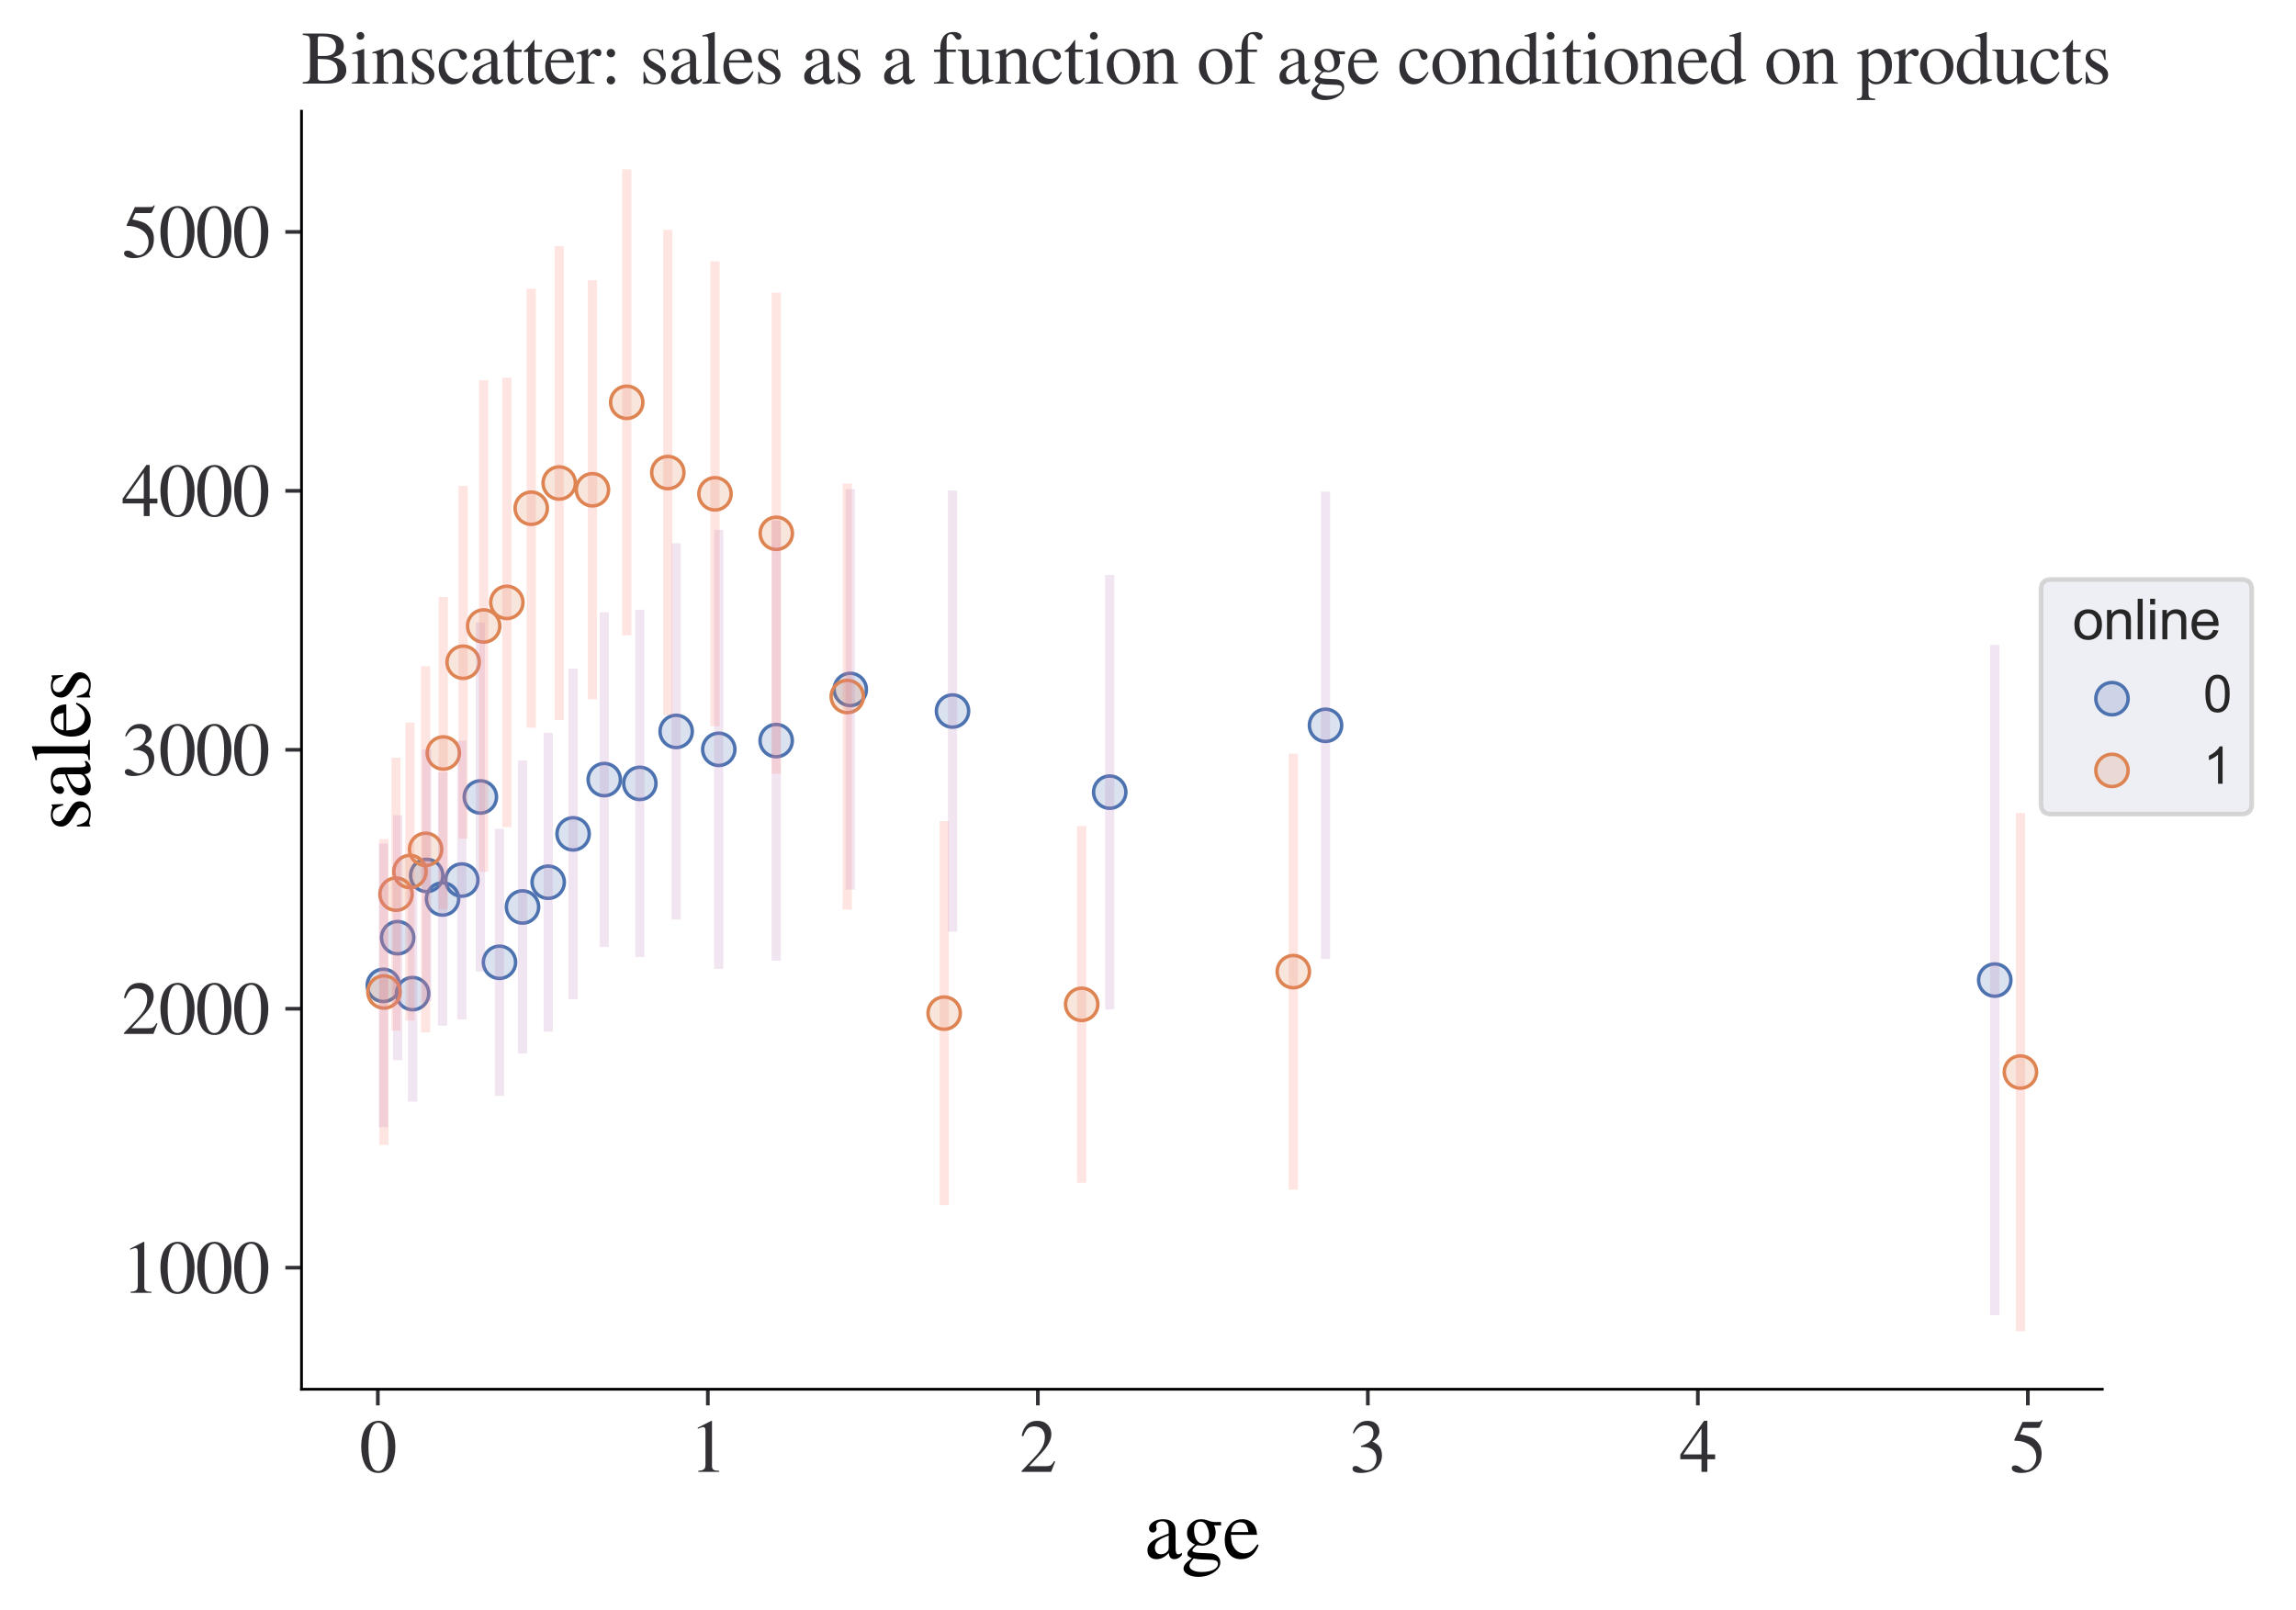 <?xml version="1.0" encoding="utf-8" standalone="no"?>
<!DOCTYPE svg PUBLIC "-//W3C//DTD SVG 1.1//EN"
  "http://www.w3.org/Graphics/SVG/1.1/DTD/svg11.dtd">
<svg xmlns:xlink="http://www.w3.org/1999/xlink" width="498.02pt" height="349.127pt" viewBox="0 0 498.02 349.127" xmlns="http://www.w3.org/2000/svg" version="1.1">
 <defs>
  <style type="text/css">*{stroke-linejoin: round; stroke-linecap: butt}</style>
 </defs>
 <g id="figure_1">
  <g id="patch_1">
   <path d="M 0 349.127 
L 498.02 349.127 
L 498.02 0 
L 0 0 
z
" style="fill: #ffffff"/>
  </g>
  <g id="axes_1">
   <g id="patch_2">
    <path d="M 65.4 301.327 
L 456 301.327 
L 456 24.128 
L 65.4 24.128 
z
" style="fill: #ffffff"/>
   </g>
   <g id="PathCollection_1">
    <path d="M 83.155 217.224 
C 84.083 217.224 84.973 216.855 85.629 216.199 
C 86.286 215.542 86.655 214.652 86.655 213.724 
C 86.655 212.795 86.286 211.905 85.629 211.249 
C 84.973 210.592 84.083 210.224 83.155 210.224 
C 82.226 210.224 81.336 210.592 80.68 211.249 
C 80.023 211.905 79.655 212.795 79.655 213.724 
C 79.655 214.652 80.023 215.542 80.68 216.199 
C 81.336 216.855 82.226 217.224 83.155 217.224 
z
" clip-path="url(#pa755fe6fa4)" style="fill: #4c72b0; fill-opacity: 0.2; stroke: #4c72b0; stroke-width: 0.75"/>
    <path d="M 86.246 206.886 
C 87.174 206.886 88.065 206.518 88.721 205.861 
C 89.377 205.205 89.746 204.315 89.746 203.386 
C 89.746 202.458 89.377 201.568 88.721 200.911 
C 88.065 200.255 87.174 199.886 86.246 199.886 
C 85.318 199.886 84.428 200.255 83.771 200.911 
C 83.115 201.568 82.746 202.458 82.746 203.386 
C 82.746 204.315 83.115 205.205 83.771 205.861 
C 84.428 206.518 85.318 206.886 86.246 206.886 
z
" clip-path="url(#pa755fe6fa4)" style="fill: #4c72b0; fill-opacity: 0.2; stroke: #4c72b0; stroke-width: 0.75"/>
    <path d="M 89.501 219.019 
C 90.43 219.019 91.32 218.65 91.976 217.994 
C 92.633 217.337 93.001 216.447 93.001 215.519 
C 93.001 214.59 92.633 213.7 91.976 213.044 
C 91.32 212.387 90.43 212.019 89.501 212.019 
C 88.573 212.019 87.683 212.387 87.027 213.044 
C 86.37 213.7 86.001 214.59 86.001 215.519 
C 86.001 216.447 86.37 217.337 87.027 217.994 
C 87.683 218.65 88.573 219.019 89.501 219.019 
z
" clip-path="url(#pa755fe6fa4)" style="fill: #4c72b0; fill-opacity: 0.2; stroke: #4c72b0; stroke-width: 0.75"/>
    <path d="M 92.552 193.391 
C 93.48 193.391 94.37 193.022 95.027 192.366 
C 95.683 191.71 96.052 190.819 96.052 189.891 
C 96.052 188.963 95.683 188.073 95.027 187.416 
C 94.37 186.76 93.48 186.391 92.552 186.391 
C 91.624 186.391 90.733 186.76 90.077 187.416 
C 89.421 188.073 89.052 188.963 89.052 189.891 
C 89.052 190.819 89.421 191.71 90.077 192.366 
C 90.733 193.022 91.624 193.391 92.552 193.391 
z
" clip-path="url(#pa755fe6fa4)" style="fill: #4c72b0; fill-opacity: 0.2; stroke: #4c72b0; stroke-width: 0.75"/>
    <path d="M 95.992 198.488 
C 96.92 198.488 97.811 198.119 98.467 197.463 
C 99.123 196.806 99.492 195.916 99.492 194.988 
C 99.492 194.059 99.123 193.169 98.467 192.513 
C 97.811 191.856 96.92 191.488 95.992 191.488 
C 95.064 191.488 94.174 191.856 93.517 192.513 
C 92.861 193.169 92.492 194.059 92.492 194.988 
C 92.492 195.916 92.861 196.806 93.517 197.463 
C 94.174 198.119 95.064 198.488 95.992 198.488 
z
" clip-path="url(#pa755fe6fa4)" style="fill: #4c72b0; fill-opacity: 0.2; stroke: #4c72b0; stroke-width: 0.75"/>
    <path d="M 100.173 194.386 
C 101.101 194.386 101.991 194.017 102.648 193.36 
C 103.304 192.704 103.673 191.814 103.673 190.886 
C 103.673 189.957 103.304 189.067 102.648 188.411 
C 101.991 187.754 101.101 187.386 100.173 187.386 
C 99.245 187.386 98.354 187.754 97.698 188.411 
C 97.042 189.067 96.673 189.957 96.673 190.886 
C 96.673 191.814 97.042 192.704 97.698 193.36 
C 98.354 194.017 99.245 194.386 100.173 194.386 
z
" clip-path="url(#pa755fe6fa4)" style="fill: #4c72b0; fill-opacity: 0.2; stroke: #4c72b0; stroke-width: 0.75"/>
    <path d="M 104.196 176.362 
C 105.124 176.362 106.015 175.994 106.671 175.337 
C 107.327 174.681 107.696 173.791 107.696 172.862 
C 107.696 171.934 107.327 171.044 106.671 170.388 
C 106.015 169.731 105.124 169.362 104.196 169.362 
C 103.268 169.362 102.378 169.731 101.721 170.388 
C 101.065 171.044 100.696 171.934 100.696 172.862 
C 100.696 173.791 101.065 174.681 101.721 175.337 
C 102.378 175.994 103.268 176.362 104.196 176.362 
z
" clip-path="url(#pa755fe6fa4)" style="fill: #4c72b0; fill-opacity: 0.2; stroke: #4c72b0; stroke-width: 0.75"/>
    <path d="M 108.338 212.226 
C 109.266 212.226 110.157 211.857 110.813 211.201 
C 111.469 210.545 111.838 209.654 111.838 208.726 
C 111.838 207.798 111.469 206.908 110.813 206.251 
C 110.157 205.595 109.266 205.226 108.338 205.226 
C 107.41 205.226 106.52 205.595 105.863 206.251 
C 105.207 206.908 104.838 207.798 104.838 208.726 
C 104.838 209.654 105.207 210.545 105.863 211.201 
C 106.52 211.857 107.41 212.226 108.338 212.226 
z
" clip-path="url(#pa755fe6fa4)" style="fill: #4c72b0; fill-opacity: 0.2; stroke: #4c72b0; stroke-width: 0.75"/>
    <path d="M 113.336 200.225 
C 114.264 200.225 115.155 199.857 115.811 199.2 
C 116.467 198.544 116.836 197.654 116.836 196.725 
C 116.836 195.797 116.467 194.907 115.811 194.25 
C 115.155 193.594 114.264 193.225 113.336 193.225 
C 112.408 193.225 111.518 193.594 110.861 194.25 
C 110.205 194.907 109.836 195.797 109.836 196.725 
C 109.836 197.654 110.205 198.544 110.861 199.2 
C 111.518 199.857 112.408 200.225 113.336 200.225 
z
" clip-path="url(#pa755fe6fa4)" style="fill: #4c72b0; fill-opacity: 0.2; stroke: #4c72b0; stroke-width: 0.75"/>
    <path d="M 118.91 194.859 
C 119.838 194.859 120.728 194.49 121.385 193.834 
C 122.041 193.178 122.41 192.287 122.41 191.359 
C 122.41 190.431 122.041 189.54 121.385 188.884 
C 120.728 188.228 119.838 187.859 118.91 187.859 
C 117.982 187.859 117.091 188.228 116.435 188.884 
C 115.779 189.54 115.41 190.431 115.41 191.359 
C 115.41 192.287 115.779 193.178 116.435 193.834 
C 117.091 194.49 117.982 194.859 118.91 194.859 
z
" clip-path="url(#pa755fe6fa4)" style="fill: #4c72b0; fill-opacity: 0.2; stroke: #4c72b0; stroke-width: 0.75"/>
    <path d="M 124.311 184.368 
C 125.239 184.368 126.129 184 126.786 183.343 
C 127.442 182.687 127.811 181.797 127.811 180.868 
C 127.811 179.94 127.442 179.05 126.786 178.393 
C 126.129 177.737 125.239 177.368 124.311 177.368 
C 123.383 177.368 122.492 177.737 121.836 178.393 
C 121.18 179.05 120.811 179.94 120.811 180.868 
C 120.811 181.797 121.18 182.687 121.836 183.343 
C 122.492 184 123.383 184.368 124.311 184.368 
z
" clip-path="url(#pa755fe6fa4)" style="fill: #4c72b0; fill-opacity: 0.2; stroke: #4c72b0; stroke-width: 0.75"/>
    <path d="M 131.072 172.597 
C 132 172.597 132.891 172.228 133.547 171.572 
C 134.203 170.916 134.572 170.025 134.572 169.097 
C 134.572 168.169 134.203 167.278 133.547 166.622 
C 132.891 165.966 132 165.597 131.072 165.597 
C 130.144 165.597 129.254 165.966 128.597 166.622 
C 127.941 167.278 127.572 168.169 127.572 169.097 
C 127.572 170.025 127.941 170.916 128.597 171.572 
C 129.254 172.228 130.144 172.597 131.072 172.597 
z
" clip-path="url(#pa755fe6fa4)" style="fill: #4c72b0; fill-opacity: 0.2; stroke: #4c72b0; stroke-width: 0.75"/>
    <path d="M 138.783 173.416 
C 139.711 173.416 140.601 173.048 141.257 172.391 
C 141.914 171.735 142.283 170.845 142.283 169.916 
C 142.283 168.988 141.914 168.098 141.257 167.441 
C 140.601 166.785 139.711 166.416 138.783 166.416 
C 137.854 166.416 136.964 166.785 136.308 167.441 
C 135.651 168.098 135.283 168.988 135.283 169.916 
C 135.283 170.845 135.651 171.735 136.308 172.391 
C 136.964 173.048 137.854 173.416 138.783 173.416 
z
" clip-path="url(#pa755fe6fa4)" style="fill: #4c72b0; fill-opacity: 0.2; stroke: #4c72b0; stroke-width: 0.75"/>
    <path d="M 146.665 162.146 
C 147.594 162.146 148.484 161.777 149.14 161.121 
C 149.797 160.464 150.165 159.574 150.165 158.646 
C 150.165 157.718 149.797 156.827 149.14 156.171 
C 148.484 155.515 147.594 155.146 146.665 155.146 
C 145.737 155.146 144.847 155.515 144.19 156.171 
C 143.534 156.827 143.165 157.718 143.165 158.646 
C 143.165 159.574 143.534 160.464 144.19 161.121 
C 144.847 161.777 145.737 162.146 146.665 162.146 
z
" clip-path="url(#pa755fe6fa4)" style="fill: #4c72b0; fill-opacity: 0.2; stroke: #4c72b0; stroke-width: 0.75"/>
    <path d="M 155.907 166.033 
C 156.835 166.033 157.726 165.664 158.382 165.008 
C 159.038 164.351 159.407 163.461 159.407 162.533 
C 159.407 161.604 159.038 160.714 158.382 160.058 
C 157.726 159.401 156.835 159.033 155.907 159.033 
C 154.979 159.033 154.089 159.401 153.432 160.058 
C 152.776 160.714 152.407 161.604 152.407 162.533 
C 152.407 163.461 152.776 164.351 153.432 165.008 
C 154.089 165.664 154.979 166.033 155.907 166.033 
z
" clip-path="url(#pa755fe6fa4)" style="fill: #4c72b0; fill-opacity: 0.2; stroke: #4c72b0; stroke-width: 0.75"/>
    <path d="M 168.361 164.138 
C 169.289 164.138 170.179 163.77 170.836 163.113 
C 171.492 162.457 171.861 161.567 171.861 160.638 
C 171.861 159.71 171.492 158.82 170.836 158.163 
C 170.179 157.507 169.289 157.138 168.361 157.138 
C 167.433 157.138 166.542 157.507 165.886 158.163 
C 165.23 158.82 164.861 159.71 164.861 160.638 
C 164.861 161.567 165.23 162.457 165.886 163.113 
C 166.542 163.77 167.433 164.138 168.361 164.138 
z
" clip-path="url(#pa755fe6fa4)" style="fill: #4c72b0; fill-opacity: 0.2; stroke: #4c72b0; stroke-width: 0.75"/>
    <path d="M 184.425 153.041 
C 185.354 153.041 186.244 152.673 186.9 152.016 
C 187.557 151.36 187.925 150.47 187.925 149.541 
C 187.925 148.613 187.557 147.723 186.9 147.067 
C 186.244 146.41 185.354 146.041 184.425 146.041 
C 183.497 146.041 182.607 146.41 181.951 147.067 
C 181.294 147.723 180.925 148.613 180.925 149.541 
C 180.925 150.47 181.294 151.36 181.951 152.016 
C 182.607 152.673 183.497 153.041 184.425 153.041 
z
" clip-path="url(#pa755fe6fa4)" style="fill: #4c72b0; fill-opacity: 0.2; stroke: #4c72b0; stroke-width: 0.75"/>
    <path d="M 206.608 157.725 
C 207.536 157.725 208.426 157.357 209.083 156.7 
C 209.739 156.044 210.108 155.154 210.108 154.225 
C 210.108 153.297 209.739 152.407 209.083 151.751 
C 208.426 151.094 207.536 150.725 206.608 150.725 
C 205.679 150.725 204.789 151.094 204.133 151.751 
C 203.476 152.407 203.108 153.297 203.108 154.225 
C 203.108 155.154 203.476 156.044 204.133 156.7 
C 204.789 157.357 205.679 157.725 206.608 157.725 
z
" clip-path="url(#pa755fe6fa4)" style="fill: #4c72b0; fill-opacity: 0.2; stroke: #4c72b0; stroke-width: 0.75"/>
    <path d="M 240.708 175.319 
C 241.637 175.319 242.527 174.95 243.183 174.294 
C 243.84 173.638 244.208 172.747 244.208 171.819 
C 244.208 170.891 243.84 170.001 243.183 169.344 
C 242.527 168.688 241.637 168.319 240.708 168.319 
C 239.78 168.319 238.89 168.688 238.234 169.344 
C 237.577 170.001 237.208 170.891 237.208 171.819 
C 237.208 172.747 237.577 173.638 238.234 174.294 
C 238.89 174.95 239.78 175.319 240.708 175.319 
z
" clip-path="url(#pa755fe6fa4)" style="fill: #4c72b0; fill-opacity: 0.2; stroke: #4c72b0; stroke-width: 0.75"/>
    <path d="M 287.517 160.824 
C 288.445 160.824 289.335 160.455 289.992 159.799 
C 290.648 159.143 291.017 158.252 291.017 157.324 
C 291.017 156.396 290.648 155.506 289.992 154.849 
C 289.335 154.193 288.445 153.824 287.517 153.824 
C 286.588 153.824 285.698 154.193 285.042 154.849 
C 284.385 155.506 284.017 156.396 284.017 157.324 
C 284.017 158.252 284.385 159.143 285.042 159.799 
C 285.698 160.455 286.588 160.824 287.517 160.824 
z
" clip-path="url(#pa755fe6fa4)" style="fill: #4c72b0; fill-opacity: 0.2; stroke: #4c72b0; stroke-width: 0.75"/>
    <path d="M 432.676 216.081 
C 433.604 216.081 434.494 215.712 435.15 215.056 
C 435.807 214.399 436.176 213.509 436.176 212.581 
C 436.176 211.653 435.807 210.762 435.15 210.106 
C 434.494 209.45 433.604 209.081 432.676 209.081 
C 431.747 209.081 430.857 209.45 430.201 210.106 
C 429.544 210.762 429.176 211.653 429.176 212.581 
C 429.176 213.509 429.544 214.399 430.201 215.056 
C 430.857 215.712 431.747 216.081 432.676 216.081 
z
" clip-path="url(#pa755fe6fa4)" style="fill: #4c72b0; fill-opacity: 0.2; stroke: #4c72b0; stroke-width: 0.75"/>
    <path d="M 83.283 218.664 
C 84.211 218.664 85.101 218.295 85.758 217.638 
C 86.414 216.982 86.783 216.092 86.783 215.164 
C 86.783 214.235 86.414 213.345 85.758 212.689 
C 85.101 212.032 84.211 211.664 83.283 211.664 
C 82.355 211.664 81.464 212.032 80.808 212.689 
C 80.152 213.345 79.783 214.235 79.783 215.164 
C 79.783 216.092 80.152 216.982 80.808 217.638 
C 81.464 218.295 82.355 218.664 83.283 218.664 
z
" clip-path="url(#pa755fe6fa4)" style="fill: #dd8452; fill-opacity: 0.2; stroke: #dd8452; stroke-width: 0.75"/>
    <path d="M 85.901 197.445 
C 86.829 197.445 87.72 197.077 88.376 196.42 
C 89.032 195.764 89.401 194.874 89.401 193.945 
C 89.401 193.017 89.032 192.127 88.376 191.47 
C 87.72 190.814 86.829 190.445 85.901 190.445 
C 84.973 190.445 84.083 190.814 83.426 191.47 
C 82.77 192.127 82.401 193.017 82.401 193.945 
C 82.401 194.874 82.77 195.764 83.426 196.42 
C 84.083 197.077 84.973 197.445 85.901 197.445 
z
" clip-path="url(#pa755fe6fa4)" style="fill: #dd8452; fill-opacity: 0.2; stroke: #dd8452; stroke-width: 0.75"/>
    <path d="M 88.921 192.535 
C 89.85 192.535 90.74 192.166 91.396 191.51 
C 92.053 190.853 92.421 189.963 92.421 189.035 
C 92.421 188.107 92.053 187.216 91.396 186.56 
C 90.74 185.904 89.85 185.535 88.921 185.535 
C 87.993 185.535 87.103 185.904 86.447 186.56 
C 85.79 187.216 85.421 188.107 85.421 189.035 
C 85.421 189.963 85.79 190.853 86.447 191.51 
C 87.103 192.166 87.993 192.535 88.921 192.535 
z
" clip-path="url(#pa755fe6fa4)" style="fill: #dd8452; fill-opacity: 0.2; stroke: #dd8452; stroke-width: 0.75"/>
    <path d="M 92.319 187.724 
C 93.247 187.724 94.138 187.355 94.794 186.699 
C 95.45 186.042 95.819 185.152 95.819 184.224 
C 95.819 183.295 95.45 182.405 94.794 181.749 
C 94.138 181.092 93.247 180.724 92.319 180.724 
C 91.391 180.724 90.501 181.092 89.844 181.749 
C 89.188 182.405 88.819 183.295 88.819 184.224 
C 88.819 185.152 89.188 186.042 89.844 186.699 
C 90.501 187.355 91.391 187.724 92.319 187.724 
z
" clip-path="url(#pa755fe6fa4)" style="fill: #dd8452; fill-opacity: 0.2; stroke: #dd8452; stroke-width: 0.75"/>
    <path d="M 96.157 166.828 
C 97.085 166.828 97.975 166.459 98.632 165.802 
C 99.288 165.146 99.657 164.256 99.657 163.328 
C 99.657 162.399 99.288 161.509 98.632 160.853 
C 97.975 160.196 97.085 159.828 96.157 159.828 
C 95.229 159.828 94.338 160.196 93.682 160.853 
C 93.026 161.509 92.657 162.399 92.657 163.328 
C 92.657 164.256 93.026 165.146 93.682 165.802 
C 94.338 166.459 95.229 166.828 96.157 166.828 
z
" clip-path="url(#pa755fe6fa4)" style="fill: #dd8452; fill-opacity: 0.2; stroke: #dd8452; stroke-width: 0.75"/>
    <path d="M 100.458 147.144 
C 101.387 147.144 102.277 146.775 102.933 146.119 
C 103.59 145.462 103.958 144.572 103.958 143.644 
C 103.958 142.716 103.59 141.825 102.933 141.169 
C 102.277 140.513 101.387 140.144 100.458 140.144 
C 99.53 140.144 98.64 140.513 97.984 141.169 
C 97.327 141.825 96.958 142.716 96.958 143.644 
C 96.958 144.572 97.327 145.462 97.984 146.119 
C 98.64 146.775 99.53 147.144 100.458 147.144 
z
" clip-path="url(#pa755fe6fa4)" style="fill: #dd8452; fill-opacity: 0.2; stroke: #dd8452; stroke-width: 0.75"/>
    <path d="M 104.909 139.275 
C 105.837 139.275 106.728 138.906 107.384 138.25 
C 108.04 137.594 108.409 136.703 108.409 135.775 
C 108.409 134.847 108.04 133.957 107.384 133.3 
C 106.728 132.644 105.837 132.275 104.909 132.275 
C 103.981 132.275 103.091 132.644 102.434 133.3 
C 101.778 133.957 101.409 134.847 101.409 135.775 
C 101.409 136.703 101.778 137.594 102.434 138.25 
C 103.091 138.906 103.981 139.275 104.909 139.275 
z
" clip-path="url(#pa755fe6fa4)" style="fill: #dd8452; fill-opacity: 0.2; stroke: #dd8452; stroke-width: 0.75"/>
    <path d="M 109.935 134.162 
C 110.864 134.162 111.754 133.793 112.41 133.137 
C 113.067 132.48 113.435 131.59 113.435 130.662 
C 113.435 129.734 113.067 128.843 112.41 128.187 
C 111.754 127.531 110.864 127.162 109.935 127.162 
C 109.007 127.162 108.117 127.531 107.461 128.187 
C 106.804 128.843 106.435 129.734 106.435 130.662 
C 106.435 131.59 106.804 132.48 107.461 133.137 
C 108.117 133.793 109.007 134.162 109.935 134.162 
z
" clip-path="url(#pa755fe6fa4)" style="fill: #dd8452; fill-opacity: 0.2; stroke: #dd8452; stroke-width: 0.75"/>
    <path d="M 115.229 113.736 
C 116.158 113.736 117.048 113.367 117.704 112.711 
C 118.361 112.055 118.729 111.164 118.729 110.236 
C 118.729 109.308 118.361 108.418 117.704 107.761 
C 117.048 107.105 116.158 106.736 115.229 106.736 
C 114.301 106.736 113.411 107.105 112.755 107.761 
C 112.098 108.418 111.729 109.308 111.729 110.236 
C 111.729 111.164 112.098 112.055 112.755 112.711 
C 113.411 113.367 114.301 113.736 115.229 113.736 
z
" clip-path="url(#pa755fe6fa4)" style="fill: #dd8452; fill-opacity: 0.2; stroke: #dd8452; stroke-width: 0.75"/>
    <path d="M 121.297 108.27 
C 122.225 108.27 123.115 107.901 123.771 107.245 
C 124.428 106.589 124.797 105.698 124.797 104.77 
C 124.797 103.842 124.428 102.952 123.771 102.295 
C 123.115 101.639 122.225 101.27 121.297 101.27 
C 120.368 101.27 119.478 101.639 118.822 102.295 
C 118.165 102.952 117.797 103.842 117.797 104.77 
C 117.797 105.698 118.165 106.589 118.822 107.245 
C 119.478 107.901 120.368 108.27 121.297 108.27 
z
" clip-path="url(#pa755fe6fa4)" style="fill: #dd8452; fill-opacity: 0.2; stroke: #dd8452; stroke-width: 0.75"/>
    <path d="M 128.505 109.731 
C 129.433 109.731 130.324 109.362 130.98 108.705 
C 131.636 108.049 132.005 107.159 132.005 106.231 
C 132.005 105.302 131.636 104.412 130.98 103.756 
C 130.324 103.099 129.433 102.731 128.505 102.731 
C 127.577 102.731 126.687 103.099 126.03 103.756 
C 125.374 104.412 125.005 105.302 125.005 106.231 
C 125.005 107.159 125.374 108.049 126.03 108.705 
C 126.687 109.362 127.577 109.731 128.505 109.731 
z
" clip-path="url(#pa755fe6fa4)" style="fill: #dd8452; fill-opacity: 0.2; stroke: #dd8452; stroke-width: 0.75"/>
    <path d="M 135.944 90.764 
C 136.872 90.764 137.762 90.395 138.419 89.738 
C 139.075 89.082 139.444 88.192 139.444 87.264 
C 139.444 86.335 139.075 85.445 138.419 84.789 
C 137.762 84.132 136.872 83.764 135.944 83.764 
C 135.016 83.764 134.125 84.132 133.469 84.789 
C 132.813 85.445 132.444 86.335 132.444 87.264 
C 132.444 88.192 132.813 89.082 133.469 89.738 
C 134.125 90.395 135.016 90.764 135.944 90.764 
z
" clip-path="url(#pa755fe6fa4)" style="fill: #dd8452; fill-opacity: 0.2; stroke: #dd8452; stroke-width: 0.75"/>
    <path d="M 144.855 106.002 
C 145.783 106.002 146.673 105.633 147.329 104.977 
C 147.986 104.321 148.355 103.43 148.355 102.502 
C 148.355 101.574 147.986 100.683 147.329 100.027 
C 146.673 99.371 145.783 99.002 144.855 99.002 
C 143.926 99.002 143.036 99.371 142.38 100.027 
C 141.723 100.683 141.355 101.574 141.355 102.502 
C 141.355 103.43 141.723 104.321 142.38 104.977 
C 143.036 105.633 143.926 106.002 144.855 106.002 
z
" clip-path="url(#pa755fe6fa4)" style="fill: #dd8452; fill-opacity: 0.2; stroke: #dd8452; stroke-width: 0.75"/>
    <path d="M 155.086 110.614 
C 156.014 110.614 156.904 110.246 157.561 109.589 
C 158.217 108.933 158.586 108.043 158.586 107.114 
C 158.586 106.186 158.217 105.296 157.561 104.64 
C 156.904 103.983 156.014 103.614 155.086 103.614 
C 154.158 103.614 153.267 103.983 152.611 104.64 
C 151.955 105.296 151.586 106.186 151.586 107.114 
C 151.586 108.043 151.955 108.933 152.611 109.589 
C 153.267 110.246 154.158 110.614 155.086 110.614 
z
" clip-path="url(#pa755fe6fa4)" style="fill: #dd8452; fill-opacity: 0.2; stroke: #dd8452; stroke-width: 0.75"/>
    <path d="M 168.384 119.176 
C 169.312 119.176 170.203 118.807 170.859 118.151 
C 171.515 117.495 171.884 116.604 171.884 115.676 
C 171.884 114.748 171.515 113.857 170.859 113.201 
C 170.203 112.545 169.312 112.176 168.384 112.176 
C 167.456 112.176 166.566 112.545 165.909 113.201 
C 165.253 113.857 164.884 114.748 164.884 115.676 
C 164.884 116.604 165.253 117.495 165.909 118.151 
C 166.566 118.807 167.456 119.176 168.384 119.176 
z
" clip-path="url(#pa755fe6fa4)" style="fill: #dd8452; fill-opacity: 0.2; stroke: #dd8452; stroke-width: 0.75"/>
    <path d="M 183.782 154.576 
C 184.71 154.576 185.6 154.207 186.257 153.551 
C 186.913 152.894 187.282 152.004 187.282 151.076 
C 187.282 150.148 186.913 149.257 186.257 148.601 
C 185.6 147.945 184.71 147.576 183.782 147.576 
C 182.854 147.576 181.963 147.945 181.307 148.601 
C 180.651 149.257 180.282 150.148 180.282 151.076 
C 180.282 152.004 180.651 152.894 181.307 153.551 
C 181.963 154.207 182.854 154.576 183.782 154.576 
z
" clip-path="url(#pa755fe6fa4)" style="fill: #dd8452; fill-opacity: 0.2; stroke: #dd8452; stroke-width: 0.75"/>
    <path d="M 204.8 223.25 
C 205.729 223.25 206.619 222.882 207.275 222.225 
C 207.932 221.569 208.3 220.679 208.3 219.75 
C 208.3 218.822 207.932 217.932 207.275 217.276 
C 206.619 216.619 205.729 216.25 204.8 216.25 
C 203.872 216.25 202.982 216.619 202.325 217.276 
C 201.669 217.932 201.3 218.822 201.3 219.75 
C 201.3 220.679 201.669 221.569 202.325 222.225 
C 202.982 222.882 203.872 223.25 204.8 223.25 
z
" clip-path="url(#pa755fe6fa4)" style="fill: #dd8452; fill-opacity: 0.2; stroke: #dd8452; stroke-width: 0.75"/>
    <path d="M 234.624 221.343 
C 235.552 221.343 236.443 220.974 237.099 220.318 
C 237.755 219.661 238.124 218.771 238.124 217.843 
C 238.124 216.915 237.755 216.024 237.099 215.368 
C 236.443 214.712 235.552 214.343 234.624 214.343 
C 233.696 214.343 232.806 214.712 232.149 215.368 
C 231.493 216.024 231.124 216.915 231.124 217.843 
C 231.124 218.771 231.493 219.661 232.149 220.318 
C 232.806 220.974 233.696 221.343 234.624 221.343 
z
" clip-path="url(#pa755fe6fa4)" style="fill: #dd8452; fill-opacity: 0.2; stroke: #dd8452; stroke-width: 0.75"/>
    <path d="M 280.531 214.25 
C 281.459 214.25 282.35 213.882 283.006 213.225 
C 283.662 212.569 284.031 211.679 284.031 210.75 
C 284.031 209.822 283.662 208.932 283.006 208.275 
C 282.35 207.619 281.459 207.25 280.531 207.25 
C 279.603 207.25 278.713 207.619 278.056 208.275 
C 277.4 208.932 277.031 209.822 277.031 210.75 
C 277.031 211.679 277.4 212.569 278.056 213.225 
C 278.713 213.882 279.603 214.25 280.531 214.25 
z
" clip-path="url(#pa755fe6fa4)" style="fill: #dd8452; fill-opacity: 0.2; stroke: #dd8452; stroke-width: 0.75"/>
    <path d="M 438.245 236.028 
C 439.174 236.028 440.064 235.659 440.72 235.002 
C 441.377 234.346 441.745 233.456 441.745 232.528 
C 441.745 231.599 441.377 230.709 440.72 230.053 
C 440.064 229.396 439.174 229.028 438.245 229.028 
C 437.317 229.028 436.427 229.396 435.771 230.053 
C 435.114 230.709 434.745 231.599 434.745 232.528 
C 434.745 233.456 435.114 234.346 435.771 235.002 
C 436.427 235.659 437.317 236.028 438.245 236.028 
z
" clip-path="url(#pa755fe6fa4)" style="fill: #dd8452; fill-opacity: 0.2; stroke: #dd8452; stroke-width: 0.75"/>
   </g>
   <g id="matplotlib.axis_1">
    <g id="xtick_1">
     <g id="line2d_1">
      <defs>
       <path id="m3d89c88648" d="M 0 0 
L 0 3.5 
" style="stroke: #323034; stroke-width: 0.8"/>
      </defs>
      <g>
       <use xlink:href="#m3d89c88648" x="81.956" y="301.327" style="fill: #323034; stroke: #323034; stroke-width: 0.8"/>
      </g>
     </g>
     <g id="text_1">
      <!-- 0 -->
      <g style="fill: #323034" transform="translate(77.956 319.255)scale(0.16 -0.16)">
       <defs>
        <path id="STIXGeneral-Regular-30" d="M 3046 2112 
Q 3046 1683 2963 1302 
Q 2880 922 2717 602 
Q 2554 282 2266 96 
Q 1978 -90 1600 -90 
Q 1210 -90 915 108 
Q 621 307 461 640 
Q 301 973 227 1350 
Q 154 1728 154 2150 
Q 154 2746 301 3222 
Q 448 3699 790 4012 
Q 1133 4326 1626 4326 
Q 2253 4326 2649 3712 
Q 3046 3098 3046 2112 
z
M 2432 2080 
Q 2432 3091 2217 3625 
Q 2003 4160 1587 4160 
Q 1190 4160 979 3622 
Q 768 3085 768 2106 
Q 768 1120 979 598 
Q 1190 77 1600 77 
Q 2003 77 2217 598 
Q 2432 1120 2432 2080 
z
" transform="scale(0.016)"/>
       </defs>
       <use xlink:href="#STIXGeneral-Regular-30"/>
      </g>
     </g>
    </g>
    <g id="xtick_2">
     <g id="line2d_2">
      <g>
       <use xlink:href="#m3d89c88648" x="153.536" y="301.327" style="fill: #323034; stroke: #323034; stroke-width: 0.8"/>
      </g>
     </g>
     <g id="text_2">
      <!-- 1 -->
      <g style="fill: #323034" transform="translate(149.536 319.255)scale(0.16 -0.16)">
       <defs>
        <path id="STIXGeneral-Regular-31" d="M 2522 0 
L 755 0 
L 755 96 
Q 1107 115 1235 227 
Q 1363 339 1363 608 
L 1363 3482 
Q 1363 3795 1171 3795 
Q 1082 3795 883 3718 
L 710 3654 
L 710 3744 
L 1856 4326 
L 1914 4307 
L 1914 486 
Q 1914 275 2042 185 
Q 2170 96 2522 96 
L 2522 0 
z
" transform="scale(0.016)"/>
       </defs>
       <use xlink:href="#STIXGeneral-Regular-31"/>
      </g>
     </g>
    </g>
    <g id="xtick_3">
     <g id="line2d_3">
      <g>
       <use xlink:href="#m3d89c88648" x="225.117" y="301.327" style="fill: #323034; stroke: #323034; stroke-width: 0.8"/>
      </g>
     </g>
     <g id="text_3">
      <!-- 2 -->
      <g style="fill: #323034" transform="translate(221.117 319.255)scale(0.16 -0.16)">
       <defs>
        <path id="STIXGeneral-Regular-32" d="M 3034 877 
L 2688 0 
L 186 0 
L 186 77 
L 1325 1286 
Q 1773 1754 1965 2144 
Q 2157 2534 2157 2950 
Q 2157 3379 1920 3616 
Q 1683 3853 1267 3853 
Q 922 3853 720 3673 
Q 518 3494 326 3021 
L 192 3053 
Q 301 3648 630 3987 
Q 960 4326 1523 4326 
Q 2054 4326 2380 4006 
Q 2707 3686 2707 3200 
Q 2707 2477 1888 1613 
L 832 486 
L 2330 486 
Q 2541 486 2665 569 
Q 2790 653 2944 915 
L 3034 877 
z
" transform="scale(0.016)"/>
       </defs>
       <use xlink:href="#STIXGeneral-Regular-32"/>
      </g>
     </g>
    </g>
    <g id="xtick_4">
     <g id="line2d_4">
      <g>
       <use xlink:href="#m3d89c88648" x="296.697" y="301.327" style="fill: #323034; stroke: #323034; stroke-width: 0.8"/>
      </g>
     </g>
     <g id="text_4">
      <!-- 3 -->
      <g style="fill: #323034" transform="translate(292.697 319.255)scale(0.16 -0.16)">
       <defs>
        <path id="STIXGeneral-Regular-33" d="M 390 3264 
L 288 3290 
Q 435 3770 748 4048 
Q 1062 4326 1542 4326 
Q 1990 4326 2265 4083 
Q 2541 3840 2541 3450 
Q 2541 2925 1946 2566 
Q 2298 2413 2477 2227 
Q 2758 1914 2758 1402 
Q 2758 890 2464 506 
Q 2246 211 1840 60 
Q 1434 -90 979 -90 
Q 262 -90 262 275 
Q 262 378 339 442 
Q 416 506 525 506 
Q 685 506 915 339 
Q 1197 141 1466 141 
Q 1818 141 2058 425 
Q 2298 710 2298 1120 
Q 2298 1856 1632 2048 
Q 1434 2112 979 2112 
L 979 2202 
Q 1338 2323 1517 2432 
Q 2035 2726 2035 3290 
Q 2035 3610 1852 3776 
Q 1670 3942 1344 3942 
Q 768 3942 390 3264 
z
" transform="scale(0.016)"/>
       </defs>
       <use xlink:href="#STIXGeneral-Regular-33"/>
      </g>
     </g>
    </g>
    <g id="xtick_5">
     <g id="line2d_5">
      <g>
       <use xlink:href="#m3d89c88648" x="368.278" y="301.327" style="fill: #323034; stroke: #323034; stroke-width: 0.8"/>
      </g>
     </g>
     <g id="text_5">
      <!-- 4 -->
      <g style="fill: #323034" transform="translate(364.278 319.255)scale(0.16 -0.16)">
       <defs>
        <path id="STIXGeneral-Regular-34" d="M 3027 1069 
L 2368 1069 
L 2368 0 
L 1869 0 
L 1869 1069 
L 77 1069 
L 77 1478 
L 2086 4326 
L 2368 4326 
L 2368 1478 
L 3027 1478 
L 3027 1069 
z
M 1869 1478 
L 1869 3674 
L 333 1478 
L 1869 1478 
z
" transform="scale(0.016)"/>
       </defs>
       <use xlink:href="#STIXGeneral-Regular-34"/>
      </g>
     </g>
    </g>
    <g id="xtick_6">
     <g id="line2d_6">
      <g>
       <use xlink:href="#m3d89c88648" x="439.858" y="301.327" style="fill: #323034; stroke: #323034; stroke-width: 0.8"/>
      </g>
     </g>
     <g id="text_6">
      <!-- 5 -->
      <g style="fill: #323034" transform="translate(435.858 319.255)scale(0.16 -0.16)">
       <defs>
        <path id="STIXGeneral-Regular-35" d="M 2803 4358 
L 2573 3814 
Q 2534 3731 2400 3731 
L 1158 3731 
L 902 3187 
Q 1606 3053 1920 2896 
Q 2234 2739 2502 2368 
Q 2726 2061 2726 1555 
Q 2726 1094 2576 780 
Q 2426 467 2099 224 
Q 1664 -90 1011 -90 
Q 646 -90 422 19 
Q 198 128 198 307 
Q 198 550 486 550 
Q 717 550 960 352 
Q 1210 147 1414 147 
Q 1747 147 2012 480 
Q 2278 813 2278 1229 
Q 2278 1843 1850 2189 
Q 1293 2637 486 2637 
Q 410 2637 410 2688 
L 416 2720 
L 1114 4237 
L 2438 4237 
Q 2547 4237 2608 4269 
Q 2669 4301 2746 4403 
L 2803 4358 
z
" transform="scale(0.016)"/>
       </defs>
       <use xlink:href="#STIXGeneral-Regular-35"/>
      </g>
     </g>
    </g>
    <g id="text_7">
     <!-- age -->
     <g transform="translate(248.207 338.004)scale(0.18 -0.18)">
      <defs>
       <path id="STIXGeneral-Regular-61" d="M 2829 422 
L 2829 243 
Q 2586 -64 2253 -64 
Q 1888 -64 1843 403 
L 1837 403 
Q 1427 -64 909 -64 
Q 608 -64 422 112 
Q 237 288 237 602 
Q 237 1050 685 1350 
Q 992 1555 1837 1869 
L 1837 2214 
Q 1837 2502 1699 2646 
Q 1562 2790 1338 2790 
Q 1146 2790 1018 2697 
Q 890 2605 890 2477 
Q 890 2419 909 2348 
Q 928 2278 928 2208 
Q 928 2112 841 2029 
Q 755 1946 634 1946 
Q 525 1946 441 2029 
Q 358 2112 358 2240 
Q 358 2547 685 2752 
Q 986 2944 1421 2944 
Q 1939 2944 2176 2656 
Q 2291 2522 2323 2384 
Q 2355 2246 2355 1946 
L 2355 723 
Q 2355 301 2554 301 
Q 2682 301 2829 422 
z
M 1837 813 
L 1837 1715 
Q 1248 1510 1018 1293 
Q 800 1094 800 800 
Q 800 557 921 432 
Q 1043 307 1242 307 
Q 1453 307 1613 410 
Q 1747 506 1792 589 
Q 1837 672 1837 813 
z
" transform="scale(0.016)"/>
       <path id="STIXGeneral-Regular-67" d="M 3008 2483 
L 2477 2483 
Q 2598 2208 2598 1946 
Q 2598 1453 2265 1203 
Q 1933 954 1600 954 
Q 1530 954 1357 973 
L 1235 986 
Q 1107 947 979 812 
Q 851 678 851 582 
Q 851 435 1350 410 
L 2176 371 
Q 2528 358 2739 172 
Q 2950 -13 2950 -314 
Q 2950 -685 2566 -986 
Q 2035 -1395 1286 -1395 
Q 826 -1395 502 -1212 
Q 179 -1030 179 -774 
Q 179 -595 320 -419 
Q 461 -243 806 6 
Q 602 102 534 172 
Q 467 243 467 346 
Q 467 531 762 787 
Q 909 915 1037 1043 
Q 717 1203 579 1401 
Q 442 1600 442 1901 
Q 442 2336 752 2640 
Q 1062 2944 1510 2944 
Q 1766 2944 2022 2848 
L 2163 2797 
Q 2349 2733 2515 2733 
L 3008 2733 
L 3008 2483 
z
M 973 2163 
L 973 2144 
Q 973 1683 1155 1398 
Q 1338 1114 1632 1114 
Q 1850 1114 1978 1270 
Q 2106 1427 2106 1690 
Q 2106 2112 1914 2464 
Q 1754 2765 1446 2765 
Q 1222 2765 1097 2605 
Q 973 2445 973 2163 
z
M 2771 -410 
Q 2771 -230 2595 -163 
Q 2419 -96 1978 -96 
Q 1344 -96 941 -13 
Q 749 -243 688 -348 
Q 627 -454 627 -563 
Q 627 -774 880 -902 
Q 1133 -1030 1555 -1030 
Q 2099 -1030 2435 -860 
Q 2771 -691 2771 -410 
z
" transform="scale(0.016)"/>
       <path id="STIXGeneral-Regular-65" d="M 2611 1050 
L 2714 1005 
Q 2330 -64 1376 -64 
Q 813 -64 486 329 
Q 160 723 160 1389 
Q 160 2074 525 2509 
Q 890 2944 1485 2944 
Q 2061 2944 2374 2502 
Q 2560 2246 2592 1773 
L 621 1773 
Q 646 1370 700 1158 
Q 755 947 915 730 
Q 1184 378 1626 378 
Q 1939 378 2153 531 
Q 2368 685 2611 1050 
z
M 634 1978 
L 1939 1978 
Q 1882 2381 1750 2547 
Q 1619 2714 1312 2714 
Q 1043 2714 864 2525 
Q 685 2336 634 1978 
z
" transform="scale(0.016)"/>
      </defs>
      <use xlink:href="#STIXGeneral-Regular-61"/>
      <use xlink:href="#STIXGeneral-Regular-67" x="44.4"/>
      <use xlink:href="#STIXGeneral-Regular-65" x="94.4"/>
     </g>
    </g>
   </g>
   <g id="matplotlib.axis_2">
    <g id="ytick_1">
     <g id="line2d_7">
      <defs>
       <path id="m774729312f" d="M 0 0 
L -3.5 0 
" style="stroke: #323034; stroke-width: 0.8"/>
      </defs>
      <g>
       <use xlink:href="#m774729312f" x="65.4" y="274.96" style="fill: #323034; stroke: #323034; stroke-width: 0.8"/>
      </g>
     </g>
     <g id="text_8">
      <!-- 1000 -->
      <g style="fill: #323034" transform="translate(26.4 280.424)scale(0.16 -0.16)">
       <use xlink:href="#STIXGeneral-Regular-31"/>
       <use xlink:href="#STIXGeneral-Regular-30" x="50"/>
       <use xlink:href="#STIXGeneral-Regular-30" x="100"/>
       <use xlink:href="#STIXGeneral-Regular-30" x="150"/>
      </g>
     </g>
    </g>
    <g id="ytick_2">
     <g id="line2d_8">
      <g>
       <use xlink:href="#m774729312f" x="65.4" y="218.795" style="fill: #323034; stroke: #323034; stroke-width: 0.8"/>
      </g>
     </g>
     <g id="text_9">
      <!-- 2000 -->
      <g style="fill: #323034" transform="translate(26.4 224.258)scale(0.16 -0.16)">
       <use xlink:href="#STIXGeneral-Regular-32"/>
       <use xlink:href="#STIXGeneral-Regular-30" x="50"/>
       <use xlink:href="#STIXGeneral-Regular-30" x="100"/>
       <use xlink:href="#STIXGeneral-Regular-30" x="150"/>
      </g>
     </g>
    </g>
    <g id="ytick_3">
     <g id="line2d_9">
      <g>
       <use xlink:href="#m774729312f" x="65.4" y="162.629" style="fill: #323034; stroke: #323034; stroke-width: 0.8"/>
      </g>
     </g>
     <g id="text_10">
      <!-- 3000 -->
      <g style="fill: #323034" transform="translate(26.4 168.093)scale(0.16 -0.16)">
       <use xlink:href="#STIXGeneral-Regular-33"/>
       <use xlink:href="#STIXGeneral-Regular-30" x="50"/>
       <use xlink:href="#STIXGeneral-Regular-30" x="100"/>
       <use xlink:href="#STIXGeneral-Regular-30" x="150"/>
      </g>
     </g>
    </g>
    <g id="ytick_4">
     <g id="line2d_10">
      <g>
       <use xlink:href="#m774729312f" x="65.4" y="106.464" style="fill: #323034; stroke: #323034; stroke-width: 0.8"/>
      </g>
     </g>
     <g id="text_11">
      <!-- 4000 -->
      <g style="fill: #323034" transform="translate(26.4 111.928)scale(0.16 -0.16)">
       <use xlink:href="#STIXGeneral-Regular-34"/>
       <use xlink:href="#STIXGeneral-Regular-30" x="50"/>
       <use xlink:href="#STIXGeneral-Regular-30" x="100"/>
       <use xlink:href="#STIXGeneral-Regular-30" x="150"/>
      </g>
     </g>
    </g>
    <g id="ytick_5">
     <g id="line2d_11">
      <g>
       <use xlink:href="#m774729312f" x="65.4" y="50.299" style="fill: #323034; stroke: #323034; stroke-width: 0.8"/>
      </g>
     </g>
     <g id="text_12">
      <!-- 5000 -->
      <g style="fill: #323034" transform="translate(26.4 55.762)scale(0.16 -0.16)">
       <use xlink:href="#STIXGeneral-Regular-35"/>
       <use xlink:href="#STIXGeneral-Regular-30" x="50"/>
       <use xlink:href="#STIXGeneral-Regular-30" x="100"/>
       <use xlink:href="#STIXGeneral-Regular-30" x="150"/>
      </g>
     </g>
    </g>
    <g id="text_13">
     <!-- sales -->
     <g transform="translate(19.493 180.225)rotate(-90)scale(0.18 -0.18)">
      <defs>
       <path id="STIXGeneral-Regular-73" d="M 998 1926 
L 1664 1523 
Q 1984 1331 2105 1164 
Q 2227 998 2227 736 
Q 2227 416 1961 176 
Q 1696 -64 1331 -64 
Q 1030 -64 864 -6 
Q 691 51 570 51 
Q 461 51 416 -26 
L 333 -26 
L 333 979 
L 435 979 
Q 538 512 730 294 
Q 922 77 1248 77 
Q 1485 77 1632 211 
Q 1779 346 1779 550 
Q 1779 845 1440 1030 
L 1094 1222 
Q 326 1651 326 2150 
Q 326 2522 566 2730 
Q 806 2938 1210 2938 
Q 1491 2938 1638 2867 
Q 1754 2816 1818 2816 
Q 1862 2816 1920 2880 
L 1990 2880 
L 2022 2010 
L 1926 2010 
Q 1818 2445 1654 2621 
Q 1491 2797 1203 2797 
Q 986 2797 854 2688 
Q 723 2579 723 2362 
Q 723 2253 796 2128 
Q 870 2003 998 1926 
z
" transform="scale(0.016)"/>
       <path id="STIXGeneral-Regular-6c" d="M 1645 0 
L 134 0 
L 134 96 
Q 435 122 531 221 
Q 627 320 627 589 
L 627 3590 
Q 627 3821 569 3910 
Q 512 4000 358 4000 
Q 224 4000 122 3987 
L 122 4090 
Q 730 4237 1133 4371 
L 1165 4346 
L 1165 557 
Q 1165 288 1254 201 
Q 1344 115 1645 96 
L 1645 0 
z
" transform="scale(0.016)"/>
      </defs>
      <use xlink:href="#STIXGeneral-Regular-73"/>
      <use xlink:href="#STIXGeneral-Regular-61" x="38.9"/>
      <use xlink:href="#STIXGeneral-Regular-6c" x="83.3"/>
      <use xlink:href="#STIXGeneral-Regular-65" x="111.1"/>
      <use xlink:href="#STIXGeneral-Regular-73" x="155.5"/>
     </g>
    </g>
   </g>
   <g id="LineCollection_1">
    <path d="M 83.155 244.511 
L 83.155 182.936 
" clip-path="url(#pa755fe6fa4)" style="fill: none; stroke: #bc80bd; stroke-opacity: 0.2; stroke-width: 2"/>
    <path d="M 86.246 229.956 
L 86.246 176.817 
" clip-path="url(#pa755fe6fa4)" style="fill: none; stroke: #bc80bd; stroke-opacity: 0.2; stroke-width: 2"/>
    <path d="M 89.501 238.95 
L 89.501 192.087 
" clip-path="url(#pa755fe6fa4)" style="fill: none; stroke: #bc80bd; stroke-opacity: 0.2; stroke-width: 2"/>
    <path d="M 92.552 217.234 
L 92.552 162.549 
" clip-path="url(#pa755fe6fa4)" style="fill: none; stroke: #bc80bd; stroke-opacity: 0.2; stroke-width: 2"/>
    <path d="M 95.992 222.49 
L 95.992 167.486 
" clip-path="url(#pa755fe6fa4)" style="fill: none; stroke: #bc80bd; stroke-opacity: 0.2; stroke-width: 2"/>
    <path d="M 100.173 221.125 
L 100.173 160.646 
" clip-path="url(#pa755fe6fa4)" style="fill: none; stroke: #bc80bd; stroke-opacity: 0.2; stroke-width: 2"/>
    <path d="M 104.196 210.72 
L 104.196 135.005 
" clip-path="url(#pa755fe6fa4)" style="fill: none; stroke: #bc80bd; stroke-opacity: 0.2; stroke-width: 2"/>
    <path d="M 108.338 237.682 
L 108.338 179.771 
" clip-path="url(#pa755fe6fa4)" style="fill: none; stroke: #bc80bd; stroke-opacity: 0.2; stroke-width: 2"/>
    <path d="M 113.336 228.519 
L 113.336 164.931 
" clip-path="url(#pa755fe6fa4)" style="fill: none; stroke: #bc80bd; stroke-opacity: 0.2; stroke-width: 2"/>
    <path d="M 118.91 223.783 
L 118.91 158.935 
" clip-path="url(#pa755fe6fa4)" style="fill: none; stroke: #bc80bd; stroke-opacity: 0.2; stroke-width: 2"/>
    <path d="M 124.311 216.741 
L 124.311 144.996 
" clip-path="url(#pa755fe6fa4)" style="fill: none; stroke: #bc80bd; stroke-opacity: 0.2; stroke-width: 2"/>
    <path d="M 131.072 205.407 
L 131.072 132.787 
" clip-path="url(#pa755fe6fa4)" style="fill: none; stroke: #bc80bd; stroke-opacity: 0.2; stroke-width: 2"/>
    <path d="M 138.783 207.581 
L 138.783 132.251 
" clip-path="url(#pa755fe6fa4)" style="fill: none; stroke: #bc80bd; stroke-opacity: 0.2; stroke-width: 2"/>
    <path d="M 146.665 199.447 
L 146.665 117.845 
" clip-path="url(#pa755fe6fa4)" style="fill: none; stroke: #bc80bd; stroke-opacity: 0.2; stroke-width: 2"/>
    <path d="M 155.907 210.133 
L 155.907 114.933 
" clip-path="url(#pa755fe6fa4)" style="fill: none; stroke: #bc80bd; stroke-opacity: 0.2; stroke-width: 2"/>
    <path d="M 168.361 208.368 
L 168.361 112.908 
" clip-path="url(#pa755fe6fa4)" style="fill: none; stroke: #bc80bd; stroke-opacity: 0.2; stroke-width: 2"/>
    <path d="M 184.425 192.967 
L 184.425 106.116 
" clip-path="url(#pa755fe6fa4)" style="fill: none; stroke: #bc80bd; stroke-opacity: 0.2; stroke-width: 2"/>
    <path d="M 206.608 202.064 
L 206.608 106.387 
" clip-path="url(#pa755fe6fa4)" style="fill: none; stroke: #bc80bd; stroke-opacity: 0.2; stroke-width: 2"/>
    <path d="M 240.708 218.94 
L 240.708 124.699 
" clip-path="url(#pa755fe6fa4)" style="fill: none; stroke: #bc80bd; stroke-opacity: 0.2; stroke-width: 2"/>
    <path d="M 287.517 208.01 
L 287.517 106.639 
" clip-path="url(#pa755fe6fa4)" style="fill: none; stroke: #bc80bd; stroke-opacity: 0.2; stroke-width: 2"/>
    <path d="M 432.676 285.282 
L 432.676 139.88 
" clip-path="url(#pa755fe6fa4)" style="fill: none; stroke: #bc80bd; stroke-opacity: 0.2; stroke-width: 2"/>
   </g>
   <g id="LineCollection_2">
    <path d="M 83.283 248.344 
L 83.283 181.983 
" clip-path="url(#pa755fe6fa4)" style="fill: none; stroke: #fb8072; stroke-opacity: 0.2; stroke-width: 2"/>
    <path d="M 85.901 223.539 
L 85.901 164.352 
" clip-path="url(#pa755fe6fa4)" style="fill: none; stroke: #fb8072; stroke-opacity: 0.2; stroke-width: 2"/>
    <path d="M 88.921 221.358 
L 88.921 156.712 
" clip-path="url(#pa755fe6fa4)" style="fill: none; stroke: #fb8072; stroke-opacity: 0.2; stroke-width: 2"/>
    <path d="M 92.319 223.955 
L 92.319 144.492 
" clip-path="url(#pa755fe6fa4)" style="fill: none; stroke: #fb8072; stroke-opacity: 0.2; stroke-width: 2"/>
    <path d="M 96.157 197.183 
L 96.157 129.472 
" clip-path="url(#pa755fe6fa4)" style="fill: none; stroke: #fb8072; stroke-opacity: 0.2; stroke-width: 2"/>
    <path d="M 100.458 181.902 
L 100.458 105.386 
" clip-path="url(#pa755fe6fa4)" style="fill: none; stroke: #fb8072; stroke-opacity: 0.2; stroke-width: 2"/>
    <path d="M 104.909 189.075 
L 104.909 82.475 
" clip-path="url(#pa755fe6fa4)" style="fill: none; stroke: #fb8072; stroke-opacity: 0.2; stroke-width: 2"/>
    <path d="M 109.935 179.403 
L 109.935 81.92 
" clip-path="url(#pa755fe6fa4)" style="fill: none; stroke: #fb8072; stroke-opacity: 0.2; stroke-width: 2"/>
    <path d="M 115.229 157.856 
L 115.229 62.617 
" clip-path="url(#pa755fe6fa4)" style="fill: none; stroke: #fb8072; stroke-opacity: 0.2; stroke-width: 2"/>
    <path d="M 121.297 156.165 
L 121.297 53.375 
" clip-path="url(#pa755fe6fa4)" style="fill: none; stroke: #fb8072; stroke-opacity: 0.2; stroke-width: 2"/>
    <path d="M 128.505 151.686 
L 128.505 60.775 
" clip-path="url(#pa755fe6fa4)" style="fill: none; stroke: #fb8072; stroke-opacity: 0.2; stroke-width: 2"/>
    <path d="M 135.944 137.8 
L 135.944 36.727 
" clip-path="url(#pa755fe6fa4)" style="fill: none; stroke: #fb8072; stroke-opacity: 0.2; stroke-width: 2"/>
    <path d="M 144.855 155.162 
L 144.855 49.842 
" clip-path="url(#pa755fe6fa4)" style="fill: none; stroke: #fb8072; stroke-opacity: 0.2; stroke-width: 2"/>
    <path d="M 155.086 157.534 
L 155.086 56.695 
" clip-path="url(#pa755fe6fa4)" style="fill: none; stroke: #fb8072; stroke-opacity: 0.2; stroke-width: 2"/>
    <path d="M 168.384 167.87 
L 168.384 63.482 
" clip-path="url(#pa755fe6fa4)" style="fill: none; stroke: #fb8072; stroke-opacity: 0.2; stroke-width: 2"/>
    <path d="M 183.782 197.284 
L 183.782 104.868 
" clip-path="url(#pa755fe6fa4)" style="fill: none; stroke: #fb8072; stroke-opacity: 0.2; stroke-width: 2"/>
    <path d="M 204.8 261.401 
L 204.8 178.099 
" clip-path="url(#pa755fe6fa4)" style="fill: none; stroke: #fb8072; stroke-opacity: 0.2; stroke-width: 2"/>
    <path d="M 234.624 256.526 
L 234.624 179.16 
" clip-path="url(#pa755fe6fa4)" style="fill: none; stroke: #fb8072; stroke-opacity: 0.2; stroke-width: 2"/>
    <path d="M 280.531 258.036 
L 280.531 163.465 
" clip-path="url(#pa755fe6fa4)" style="fill: none; stroke: #fb8072; stroke-opacity: 0.2; stroke-width: 2"/>
    <path d="M 438.245 288.728 
L 438.245 176.328 
" clip-path="url(#pa755fe6fa4)" style="fill: none; stroke: #fb8072; stroke-opacity: 0.2; stroke-width: 2"/>
   </g>
   <g id="line2d_12"/>
   <g id="line2d_13"/>
   <g id="patch_3">
    <path d="M 65.4 301.327 
L 65.4 24.128 
" style="fill: none; stroke: #000000; stroke-width: 0.6; stroke-linejoin: miter; stroke-linecap: square"/>
   </g>
   <g id="patch_4">
    <path d="M 65.4 301.327 
L 456 301.327 
" style="fill: none; stroke: #000000; stroke-width: 0.6; stroke-linejoin: miter; stroke-linecap: square"/>
   </g>
   <g id="text_14">
    <!-- Binscatter: sales as a function of age conditioned on products -->
    <g style="fill: #323034" transform="translate(65.4 18.128)scale(0.16 -0.16)">
     <defs>
      <path id="STIXGeneral-Regular-42" d="M 2701 2234 
L 2701 2227 
Q 3181 2150 3482 1875 
Q 3795 1594 3795 1139 
Q 3795 608 3379 304 
Q 2963 0 2266 0 
L 109 0 
L 109 122 
Q 486 134 604 246 
Q 723 358 723 723 
L 723 3520 
Q 723 3891 614 3990 
Q 506 4090 109 4115 
L 109 4237 
L 1901 4237 
Q 2726 4237 3152 3958 
Q 3578 3680 3578 3168 
Q 3578 2733 3315 2502 
Q 3130 2342 2701 2234 
z
M 1376 2342 
L 1965 2342 
Q 2925 2342 2925 3136 
Q 2925 3546 2640 3773 
Q 2355 4000 1792 4000 
L 1530 4000 
Q 1376 4000 1376 3795 
L 1376 2342 
z
M 1376 2086 
L 1376 525 
Q 1376 365 1462 301 
Q 1549 237 1773 237 
Q 2208 237 2413 285 
Q 2618 333 2816 512 
Q 3059 723 3059 1146 
Q 3059 1632 2758 1830 
Q 2688 1882 2617 1917 
Q 2547 1952 2492 1974 
Q 2438 1997 2348 2016 
Q 2259 2035 2211 2044 
Q 2163 2054 2041 2060 
Q 1920 2067 1862 2070 
Q 1805 2074 1635 2080 
Q 1466 2086 1376 2086 
z
" transform="scale(0.016)"/>
      <path id="STIXGeneral-Regular-69" d="M 1152 4045 
Q 1152 3904 1056 3811 
Q 960 3718 819 3718 
Q 685 3718 592 3811 
Q 499 3904 499 4045 
Q 499 4179 595 4275 
Q 691 4371 826 4371 
Q 966 4371 1059 4275 
Q 1152 4179 1152 4045 
z
M 1619 0 
L 102 0 
L 102 96 
Q 435 115 521 211 
Q 608 307 608 666 
L 608 2118 
Q 608 2342 563 2432 
Q 518 2522 397 2522 
Q 243 2522 128 2490 
L 128 2592 
L 1120 2944 
L 1146 2918 
L 1146 672 
Q 1146 314 1226 218 
Q 1306 122 1619 96 
L 1619 0 
z
" transform="scale(0.016)"/>
      <path id="STIXGeneral-Regular-6e" d="M 3104 0 
L 1773 0 
L 1779 96 
Q 2016 115 2096 233 
Q 2176 352 2176 672 
L 2176 1946 
Q 2176 2592 1709 2592 
Q 1549 2592 1408 2515 
Q 1267 2438 1050 2227 
L 1050 461 
Q 1050 269 1136 192 
Q 1222 115 1466 96 
L 1466 0 
L 115 0 
L 115 96 
Q 358 115 435 214 
Q 512 314 512 602 
L 512 2157 
Q 512 2394 467 2483 
Q 422 2573 288 2573 
Q 160 2573 102 2547 
L 102 2656 
Q 550 2784 979 2944 
L 1030 2925 
L 1030 2426 
L 1037 2426 
Q 1491 2944 1958 2944 
Q 2323 2944 2518 2688 
Q 2714 2432 2714 1958 
L 2714 544 
Q 2714 288 2790 205 
Q 2867 122 3104 96 
L 3104 0 
z
" transform="scale(0.016)"/>
      <path id="STIXGeneral-Regular-63" d="M 2547 998 
L 2637 941 
Q 2362 403 2112 205 
Q 1786 -64 1376 -64 
Q 845 -64 502 336 
Q 160 736 160 1357 
Q 160 2170 698 2618 
Q 1094 2944 1562 2944 
Q 1965 2944 2256 2749 
Q 2547 2554 2547 2285 
Q 2547 2176 2457 2096 
Q 2368 2016 2246 2016 
Q 2022 2016 1939 2310 
L 1901 2451 
Q 1850 2630 1773 2694 
Q 1696 2758 1523 2758 
Q 1133 2758 893 2451 
Q 653 2144 653 1645 
Q 653 1094 928 745 
Q 1203 397 1645 397 
Q 1920 397 2118 528 
Q 2317 659 2547 998 
z
" transform="scale(0.016)"/>
      <path id="STIXGeneral-Regular-74" d="M 1702 493 
L 1786 422 
Q 1478 -64 1011 -64 
Q 448 -64 448 749 
L 448 2675 
L 109 2675 
Q 83 2694 83 2720 
Q 83 2771 192 2842 
Q 435 2982 813 3526 
Q 826 3546 874 3606 
Q 922 3667 941 3706 
Q 986 3706 986 3622 
L 986 2880 
L 1632 2880 
L 1632 2675 
L 986 2675 
L 986 845 
Q 986 538 1062 403 
Q 1139 269 1318 269 
Q 1510 269 1702 493 
z
" transform="scale(0.016)"/>
      <path id="STIXGeneral-Regular-72" d="M 1024 2931 
L 1024 2342 
Q 1267 2688 1430 2816 
Q 1594 2944 1792 2944 
Q 1958 2944 2051 2854 
Q 2144 2765 2144 2605 
Q 2144 2470 2077 2393 
Q 2010 2317 1894 2317 
Q 1773 2317 1638 2445 
Q 1536 2541 1472 2541 
Q 1338 2541 1181 2355 
Q 1024 2170 1024 2016 
L 1024 576 
Q 1024 301 1133 205 
Q 1242 109 1568 96 
L 1568 0 
L 32 0 
L 32 96 
Q 339 154 412 224 
Q 486 294 486 538 
L 486 2138 
Q 486 2349 438 2435 
Q 390 2522 269 2522 
Q 166 2522 45 2496 
L 45 2598 
Q 448 2726 992 2944 
L 1024 2931 
z
" transform="scale(0.016)"/>
      <path id="STIXGeneral-Regular-3a" d="M 1123 2832 
Q 1229 2726 1229 2579 
Q 1229 2432 1126 2329 
Q 1024 2227 877 2227 
Q 730 2227 624 2332 
Q 518 2438 518 2579 
Q 518 2733 620 2835 
Q 723 2938 877 2938 
Q 1018 2938 1123 2832 
z
M 1229 282 
Q 1229 141 1126 35 
Q 1024 -70 877 -70 
Q 730 -70 624 35 
Q 518 141 518 282 
Q 518 435 620 537 
Q 723 640 877 640 
Q 1018 640 1123 534 
Q 1229 429 1229 282 
z
" transform="scale(0.016)"/>
      <path id="STIXGeneral-Regular-20" transform="scale(0.016)"/>
      <path id="STIXGeneral-Regular-66" d="M 134 2880 
L 659 2880 
Q 666 3264 710 3478 
Q 755 3693 883 3910 
Q 1152 4371 1786 4371 
Q 2074 4371 2262 4259 
Q 2451 4147 2451 3974 
Q 2451 3866 2374 3789 
Q 2298 3712 2182 3712 
Q 2029 3712 1894 3942 
Q 1741 4192 1555 4192 
Q 1197 4192 1197 3622 
L 1197 2880 
L 1978 2880 
L 1978 2675 
L 1197 2675 
L 1197 666 
Q 1197 307 1299 208 
Q 1402 109 1792 96 
L 1792 0 
L 128 0 
L 128 96 
Q 474 115 566 214 
Q 659 314 659 666 
L 659 2675 
L 134 2675 
L 134 2880 
z
" transform="scale(0.016)"/>
      <path id="STIXGeneral-Regular-75" d="M 3072 320 
L 3072 230 
Q 2573 96 2195 -58 
L 2163 -38 
L 2163 486 
L 2150 486 
Q 1747 -64 1235 -64 
Q 870 -64 662 160 
Q 454 384 454 755 
L 454 2362 
Q 454 2598 371 2688 
Q 288 2778 58 2790 
L 58 2880 
L 992 2880 
L 992 813 
Q 992 595 1123 451 
Q 1254 307 1446 307 
Q 1760 307 1984 506 
Q 2067 582 2099 649 
Q 2131 717 2131 877 
L 2131 2355 
Q 2131 2605 2041 2678 
Q 1952 2752 1658 2771 
L 1658 2880 
L 2669 2880 
L 2669 685 
Q 2669 461 2742 390 
Q 2816 320 3034 320 
L 3072 320 
z
" transform="scale(0.016)"/>
      <path id="STIXGeneral-Regular-6f" d="M 3008 1478 
Q 3008 806 2608 371 
Q 2208 -64 1568 -64 
Q 979 -64 582 368 
Q 186 800 186 1459 
Q 186 2125 582 2534 
Q 979 2944 1626 2944 
Q 2221 2944 2614 2537 
Q 3008 2131 3008 1478 
z
M 2432 1306 
Q 2432 2035 2112 2445 
Q 1856 2765 1504 2765 
Q 1171 2765 966 2493 
Q 762 2221 762 1747 
Q 762 928 1101 435 
Q 1318 115 1677 115 
Q 2029 115 2230 432 
Q 2432 749 2432 1306 
z
" transform="scale(0.016)"/>
      <path id="STIXGeneral-Regular-64" d="M 3142 269 
L 2202 -64 
L 2176 -45 
L 2176 365 
Q 1869 -64 1357 -64 
Q 826 -64 499 317 
Q 173 698 173 1312 
Q 173 1990 563 2467 
Q 954 2944 1504 2944 
Q 1850 2944 2176 2669 
L 2176 3667 
Q 2176 3866 2118 3930 
Q 2061 3994 1882 3994 
Q 1792 3994 1741 3987 
L 1741 4090 
Q 2323 4243 2682 4371 
L 2714 4358 
L 2714 730 
Q 2714 506 2768 435 
Q 2822 365 2995 365 
Q 3034 365 3142 371 
L 3142 269 
z
M 2176 653 
L 2176 2125 
Q 2176 2381 1981 2573 
Q 1786 2765 1523 2765 
Q 1158 2765 940 2438 
Q 723 2112 723 1568 
Q 723 979 963 624 
Q 1203 269 1606 269 
Q 1907 269 2080 474 
Q 2176 582 2176 653 
z
" transform="scale(0.016)"/>
      <path id="STIXGeneral-Regular-70" d="M 1018 2931 
L 1018 2438 
Q 1421 2944 1939 2944 
Q 2406 2944 2707 2560 
Q 3008 2176 3008 1581 
Q 3008 883 2621 409 
Q 2234 -64 1664 -64 
Q 1466 -64 1328 -6 
Q 1190 51 1018 211 
L 1018 -794 
Q 1018 -1094 1120 -1180 
Q 1222 -1267 1581 -1274 
L 1581 -1389 
L 32 -1389 
L 32 -1280 
Q 314 -1254 397 -1171 
Q 480 -1088 480 -838 
L 480 2157 
Q 480 2381 429 2451 
Q 378 2522 218 2522 
Q 115 2522 58 2515 
L 58 2618 
Q 506 2752 979 2944 
L 1018 2931 
z
M 1018 2138 
L 1018 563 
Q 1018 422 1238 281 
Q 1459 141 1683 141 
Q 2029 141 2243 467 
Q 2458 794 2458 1325 
Q 2458 1888 2243 2224 
Q 2029 2560 1670 2560 
Q 1446 2560 1232 2419 
Q 1018 2278 1018 2138 
z
" transform="scale(0.016)"/>
     </defs>
     <use xlink:href="#STIXGeneral-Regular-42"/>
     <use xlink:href="#STIXGeneral-Regular-69" x="66.7"/>
     <use xlink:href="#STIXGeneral-Regular-6e" x="94.5"/>
     <use xlink:href="#STIXGeneral-Regular-73" x="144.5"/>
     <use xlink:href="#STIXGeneral-Regular-63" x="183.4"/>
     <use xlink:href="#STIXGeneral-Regular-61" x="227.8"/>
     <use xlink:href="#STIXGeneral-Regular-74" x="272.2"/>
     <use xlink:href="#STIXGeneral-Regular-74" x="300"/>
     <use xlink:href="#STIXGeneral-Regular-65" x="327.8"/>
     <use xlink:href="#STIXGeneral-Regular-72" x="372.2"/>
     <use xlink:href="#STIXGeneral-Regular-3a" x="405.5"/>
     <use xlink:href="#STIXGeneral-Regular-20" x="433.3"/>
     <use xlink:href="#STIXGeneral-Regular-73" x="458.3"/>
     <use xlink:href="#STIXGeneral-Regular-61" x="497.2"/>
     <use xlink:href="#STIXGeneral-Regular-6c" x="541.6"/>
     <use xlink:href="#STIXGeneral-Regular-65" x="569.4"/>
     <use xlink:href="#STIXGeneral-Regular-73" x="613.8"/>
     <use xlink:href="#STIXGeneral-Regular-20" x="652.7"/>
     <use xlink:href="#STIXGeneral-Regular-61" x="677.7"/>
     <use xlink:href="#STIXGeneral-Regular-73" x="722.1"/>
     <use xlink:href="#STIXGeneral-Regular-20" x="761"/>
     <use xlink:href="#STIXGeneral-Regular-61" x="786"/>
     <use xlink:href="#STIXGeneral-Regular-20" x="830.4"/>
     <use xlink:href="#STIXGeneral-Regular-66" x="855.4"/>
     <use xlink:href="#STIXGeneral-Regular-75" x="888.7"/>
     <use xlink:href="#STIXGeneral-Regular-6e" x="938.7"/>
     <use xlink:href="#STIXGeneral-Regular-63" x="988.7"/>
     <use xlink:href="#STIXGeneral-Regular-74" x="1033.1"/>
     <use xlink:href="#STIXGeneral-Regular-69" x="1060.9"/>
     <use xlink:href="#STIXGeneral-Regular-6f" x="1088.7"/>
     <use xlink:href="#STIXGeneral-Regular-6e" x="1138.7"/>
     <use xlink:href="#STIXGeneral-Regular-20" x="1188.7"/>
     <use xlink:href="#STIXGeneral-Regular-6f" x="1213.7"/>
     <use xlink:href="#STIXGeneral-Regular-66" x="1263.7"/>
     <use xlink:href="#STIXGeneral-Regular-20" x="1297"/>
     <use xlink:href="#STIXGeneral-Regular-61" x="1322"/>
     <use xlink:href="#STIXGeneral-Regular-67" x="1366.4"/>
     <use xlink:href="#STIXGeneral-Regular-65" x="1416.4"/>
     <use xlink:href="#STIXGeneral-Regular-20" x="1460.8"/>
     <use xlink:href="#STIXGeneral-Regular-63" x="1485.8"/>
     <use xlink:href="#STIXGeneral-Regular-6f" x="1530.2"/>
     <use xlink:href="#STIXGeneral-Regular-6e" x="1580.2"/>
     <use xlink:href="#STIXGeneral-Regular-64" x="1630.2"/>
     <use xlink:href="#STIXGeneral-Regular-69" x="1680.2"/>
     <use xlink:href="#STIXGeneral-Regular-74" x="1708"/>
     <use xlink:href="#STIXGeneral-Regular-69" x="1735.8"/>
     <use xlink:href="#STIXGeneral-Regular-6f" x="1763.599"/>
     <use xlink:href="#STIXGeneral-Regular-6e" x="1813.599"/>
     <use xlink:href="#STIXGeneral-Regular-65" x="1863.599"/>
     <use xlink:href="#STIXGeneral-Regular-64" x="1907.999"/>
     <use xlink:href="#STIXGeneral-Regular-20" x="1957.999"/>
     <use xlink:href="#STIXGeneral-Regular-6f" x="1982.999"/>
     <use xlink:href="#STIXGeneral-Regular-6e" x="2032.999"/>
     <use xlink:href="#STIXGeneral-Regular-20" x="2082.999"/>
     <use xlink:href="#STIXGeneral-Regular-70" x="2107.999"/>
     <use xlink:href="#STIXGeneral-Regular-72" x="2157.999"/>
     <use xlink:href="#STIXGeneral-Regular-6f" x="2191.299"/>
     <use xlink:href="#STIXGeneral-Regular-64" x="2241.299"/>
     <use xlink:href="#STIXGeneral-Regular-75" x="2291.299"/>
     <use xlink:href="#STIXGeneral-Regular-63" x="2341.299"/>
     <use xlink:href="#STIXGeneral-Regular-74" x="2385.699"/>
     <use xlink:href="#STIXGeneral-Regular-73" x="2413.499"/>
    </g>
   </g>
  </g>
  <g id="legend_1">
   <g id="patch_5">
    <path d="M 444.903 176.575 
L 486.22 176.575 
Q 488.42 176.575 488.42 174.375 
L 488.42 127.88 
Q 488.42 125.68 486.22 125.68 
L 444.903 125.68 
Q 442.703 125.68 442.703 127.88 
L 442.703 174.375 
Q 442.703 176.575 444.903 176.575 
z
" style="fill: #eaeaf2; opacity: 0.8; stroke: #cccccc; stroke-linejoin: miter"/>
   </g>
   <g id="text_15">
    <!-- online -->
    <g style="fill: #262626" transform="translate(449.549 138.67)scale(0.12 -0.12)">
     <defs>
      <path id="ArialMT-6f" d="M 213 1659 
Q 213 2581 725 3025 
Q 1153 3394 1769 3394 
Q 2453 3394 2887 2945 
Q 3322 2497 3322 1706 
Q 3322 1066 3130 698 
Q 2938 331 2570 128 
Q 2203 -75 1769 -75 
Q 1072 -75 642 372 
Q 213 819 213 1659 
z
M 791 1659 
Q 791 1022 1069 705 
Q 1347 388 1769 388 
Q 2188 388 2466 706 
Q 2744 1025 2744 1678 
Q 2744 2294 2464 2611 
Q 2184 2928 1769 2928 
Q 1347 2928 1069 2612 
Q 791 2297 791 1659 
z
" transform="scale(0.016)"/>
      <path id="ArialMT-6e" d="M 422 0 
L 422 3319 
L 928 3319 
L 928 2847 
Q 1294 3394 1984 3394 
Q 2284 3394 2536 3286 
Q 2788 3178 2913 3003 
Q 3038 2828 3088 2588 
Q 3119 2431 3119 2041 
L 3119 0 
L 2556 0 
L 2556 2019 
Q 2556 2363 2490 2533 
Q 2425 2703 2258 2804 
Q 2091 2906 1866 2906 
Q 1506 2906 1245 2678 
Q 984 2450 984 1813 
L 984 0 
L 422 0 
z
" transform="scale(0.016)"/>
      <path id="ArialMT-6c" d="M 409 0 
L 409 4581 
L 972 4581 
L 972 0 
L 409 0 
z
" transform="scale(0.016)"/>
      <path id="ArialMT-69" d="M 425 3934 
L 425 4581 
L 988 4581 
L 988 3934 
L 425 3934 
z
M 425 0 
L 425 3319 
L 988 3319 
L 988 0 
L 425 0 
z
" transform="scale(0.016)"/>
      <path id="ArialMT-65" d="M 2694 1069 
L 3275 997 
Q 3138 488 2766 206 
Q 2394 -75 1816 -75 
Q 1088 -75 661 373 
Q 234 822 234 1631 
Q 234 2469 665 2931 
Q 1097 3394 1784 3394 
Q 2450 3394 2872 2941 
Q 3294 2488 3294 1666 
Q 3294 1616 3291 1516 
L 816 1516 
Q 847 969 1125 678 
Q 1403 388 1819 388 
Q 2128 388 2347 550 
Q 2566 713 2694 1069 
z
M 847 1978 
L 2700 1978 
Q 2663 2397 2488 2606 
Q 2219 2931 1791 2931 
Q 1403 2931 1139 2672 
Q 875 2413 847 1978 
z
" transform="scale(0.016)"/>
     </defs>
     <use xlink:href="#ArialMT-6f"/>
     <use xlink:href="#ArialMT-6e" x="55.615"/>
     <use xlink:href="#ArialMT-6c" x="111.23"/>
     <use xlink:href="#ArialMT-69" x="133.447"/>
     <use xlink:href="#ArialMT-6e" x="155.664"/>
     <use xlink:href="#ArialMT-65" x="211.279"/>
    </g>
   </g>
   <g id="PathCollection_2">
    <defs>
     <path id="madd2a0e939" d="M 0 3.5 
C 0.928 3.5 1.819 3.131 2.475 2.475 
C 3.131 1.819 3.5 0.928 3.5 0 
C 3.5 -0.928 3.131 -1.819 2.475 -2.475 
C 1.819 -3.131 0.928 -3.5 0 -3.5 
C -0.928 -3.5 -1.819 -3.131 -2.475 -2.475 
C -3.131 -1.819 -3.5 -0.928 -3.5 0 
C -3.5 0.928 -3.131 1.819 -2.475 2.475 
C -1.819 3.131 -0.928 3.5 0 3.5 
z
" style="stroke: #4c72b0; stroke-width: 0.75"/>
    </defs>
    <g>
     <use xlink:href="#madd2a0e939" x="458.103" y="151.541" style="fill: #4c72b0; fill-opacity: 0.2; stroke: #4c72b0; stroke-width: 0.75"/>
    </g>
   </g>
   <g id="text_16">
    <!-- 0 -->
    <g style="fill: #262626" transform="translate(477.903 154.428)scale(0.11 -0.11)">
     <defs>
      <path id="ArialMT-30" d="M 266 2259 
Q 266 3072 433 3567 
Q 600 4063 929 4331 
Q 1259 4600 1759 4600 
Q 2128 4600 2406 4451 
Q 2684 4303 2865 4023 
Q 3047 3744 3150 3342 
Q 3253 2941 3253 2259 
Q 3253 1453 3087 958 
Q 2922 463 2592 192 
Q 2263 -78 1759 -78 
Q 1097 -78 719 397 
Q 266 969 266 2259 
z
M 844 2259 
Q 844 1131 1108 757 
Q 1372 384 1759 384 
Q 2147 384 2411 759 
Q 2675 1134 2675 2259 
Q 2675 3391 2411 3762 
Q 2147 4134 1753 4134 
Q 1366 4134 1134 3806 
Q 844 3388 844 2259 
z
" transform="scale(0.016)"/>
     </defs>
     <use xlink:href="#ArialMT-30"/>
    </g>
   </g>
   <g id="PathCollection_3">
    <defs>
     <path id="m84af53de29" d="M 0 3.5 
C 0.928 3.5 1.819 3.131 2.475 2.475 
C 3.131 1.819 3.5 0.928 3.5 0 
C 3.5 -0.928 3.131 -1.819 2.475 -2.475 
C 1.819 -3.131 0.928 -3.5 0 -3.5 
C -0.928 -3.5 -1.819 -3.131 -2.475 -2.475 
C -3.131 -1.819 -3.5 -0.928 -3.5 0 
C -3.5 0.928 -3.131 1.819 -2.475 2.475 
C -1.819 3.131 -0.928 3.5 0 3.5 
z
" style="stroke: #dd8452; stroke-width: 0.75"/>
    </defs>
    <g>
     <use xlink:href="#m84af53de29" x="458.103" y="167.101" style="fill: #dd8452; fill-opacity: 0.2; stroke: #dd8452; stroke-width: 0.75"/>
    </g>
   </g>
   <g id="text_17">
    <!-- 1 -->
    <g style="fill: #262626" transform="translate(477.903 169.988)scale(0.11 -0.11)">
     <defs>
      <path id="ArialMT-31" d="M 2384 0 
L 1822 0 
L 1822 3584 
Q 1619 3391 1289 3197 
Q 959 3003 697 2906 
L 697 3450 
Q 1169 3672 1522 3987 
Q 1875 4303 2022 4600 
L 2384 4600 
L 2384 0 
z
" transform="scale(0.016)"/>
     </defs>
     <use xlink:href="#ArialMT-31"/>
    </g>
   </g>
  </g>
 </g>
 <defs>
  <clipPath id="pa755fe6fa4">
   <rect x="65.4" y="24.128" width="390.6" height="277.2"/>
  </clipPath>
 </defs>
</svg>
